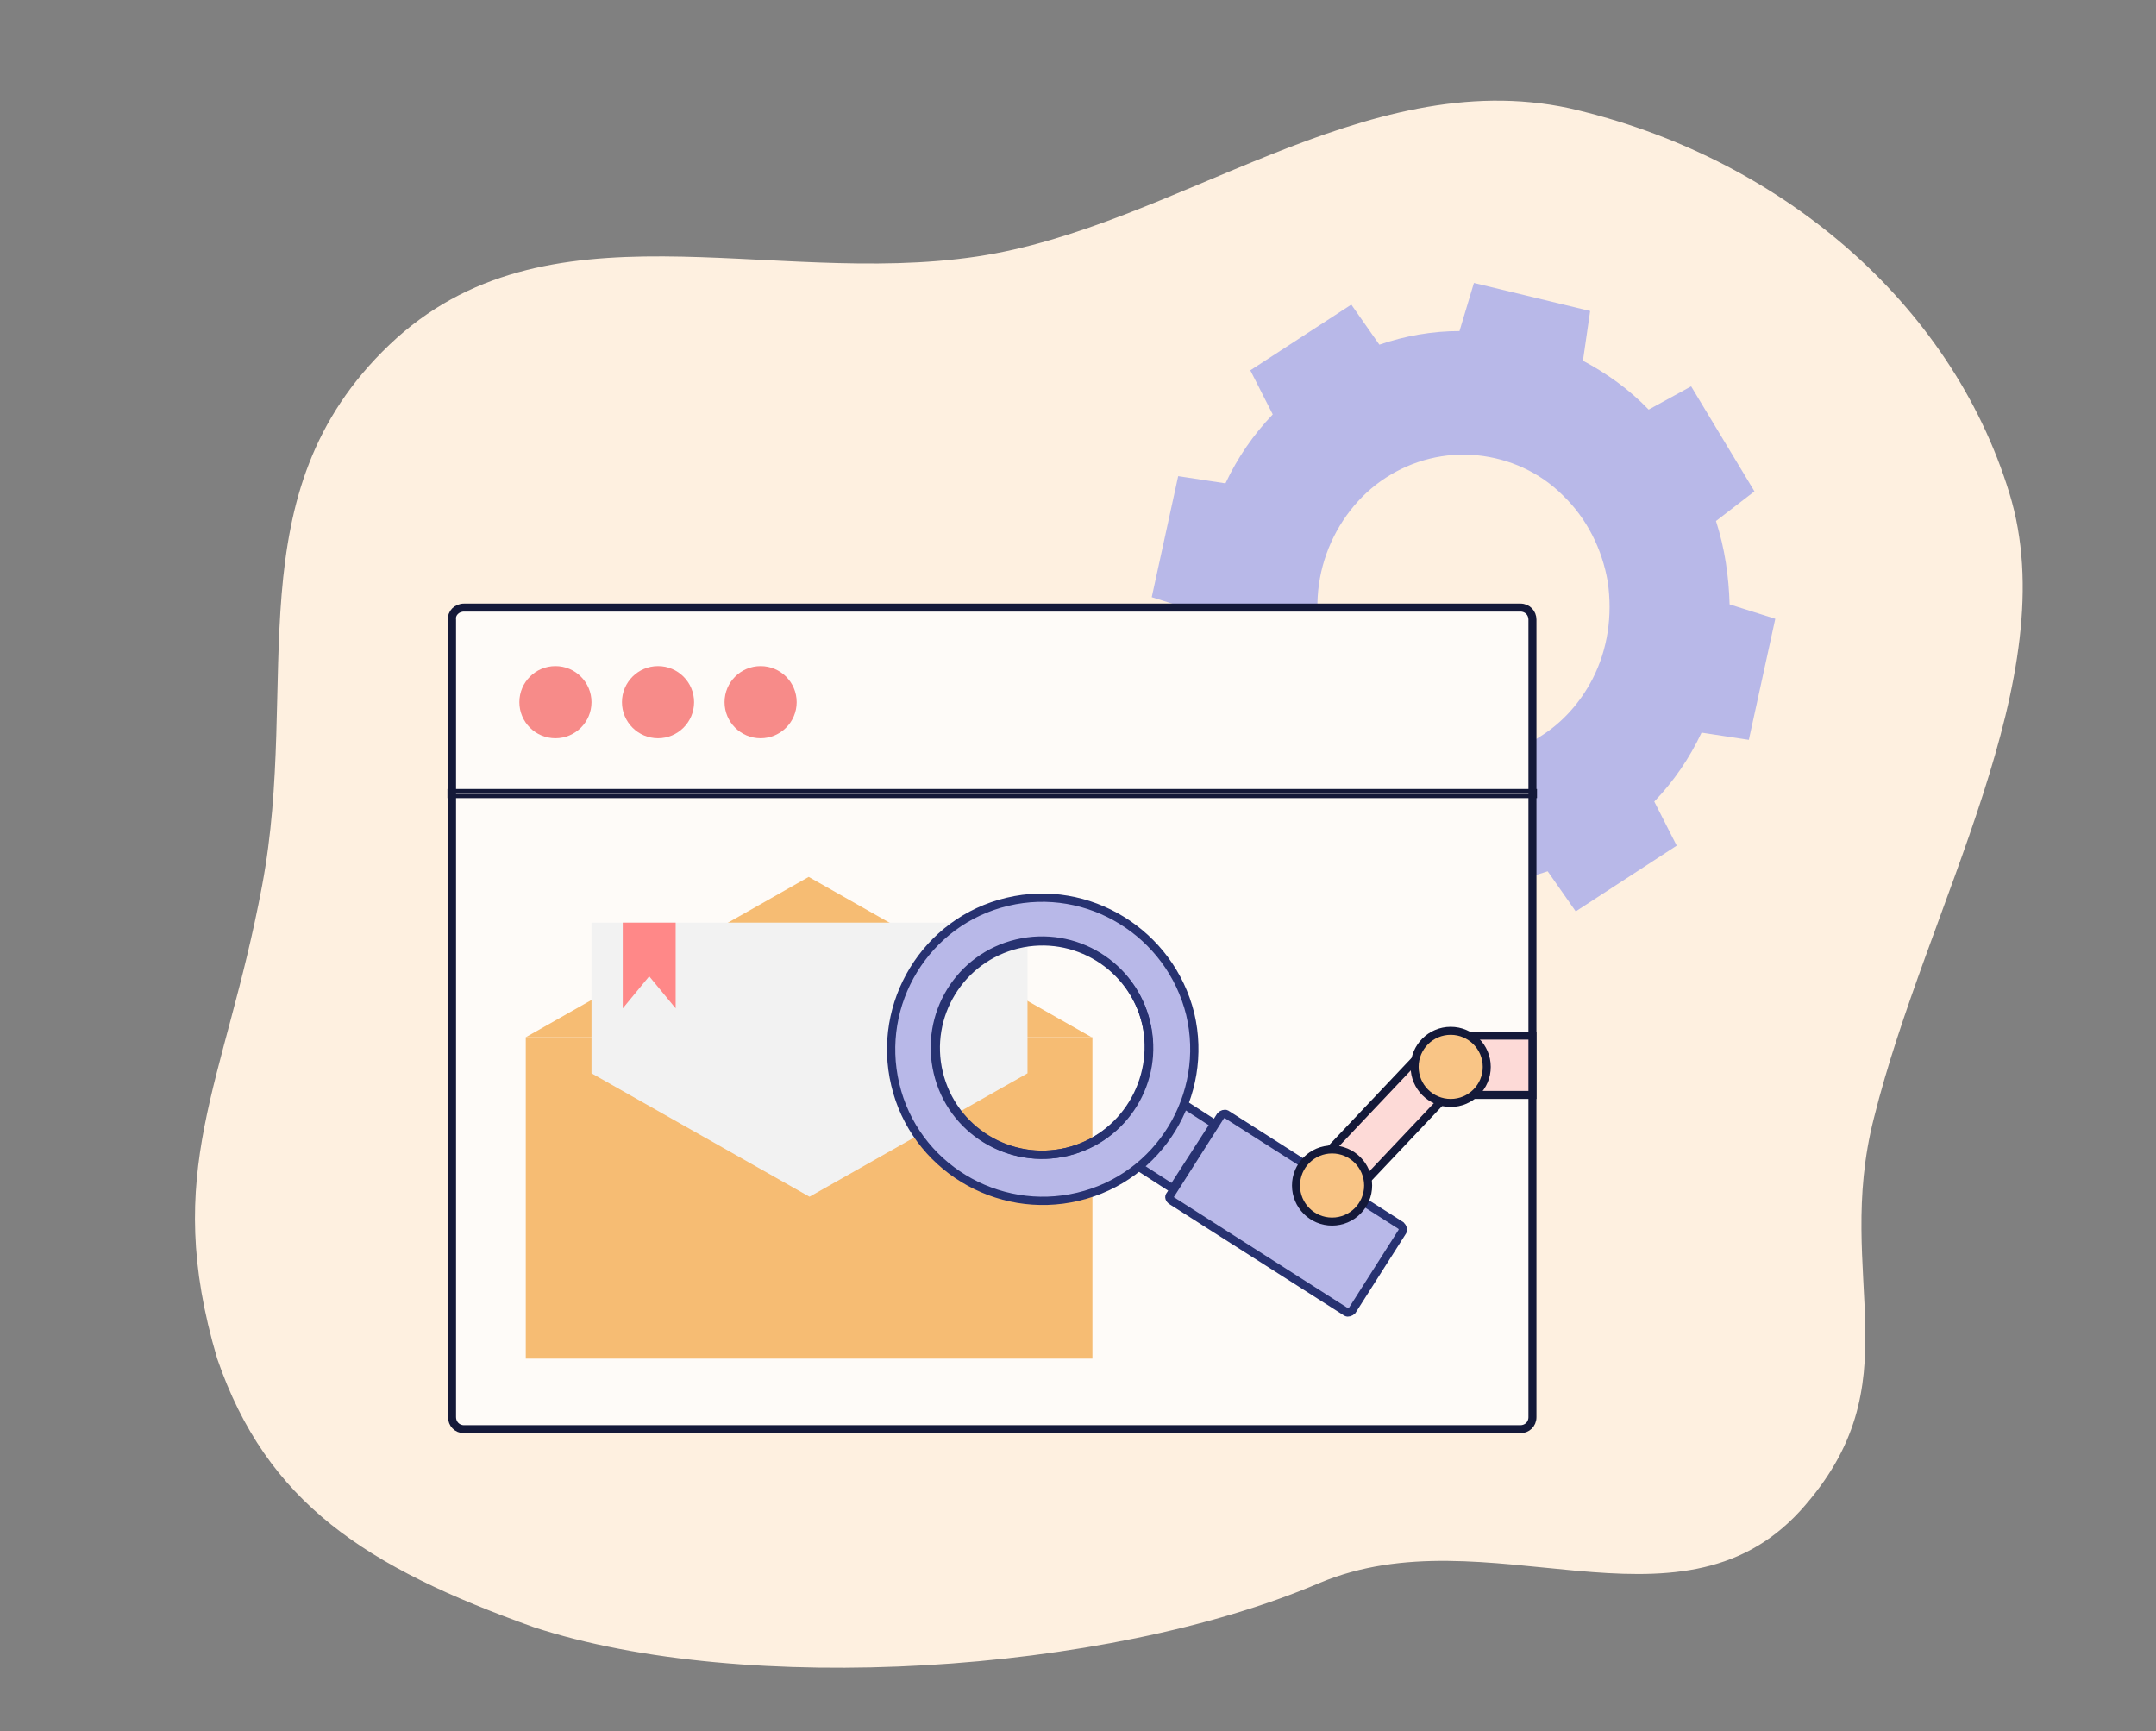 <?xml version="1.0" encoding="utf-8"?>
<!-- Generator: Adobe Illustrator 21.0.0, SVG Export Plug-In . SVG Version: 6.00 Build 0)  -->
<svg version="1.1" id="Layer_1" xmlns="http://www.w3.org/2000/svg" xmlns:xlink="http://www.w3.org/1999/xlink" x="0px" y="0px"
	 viewBox="0 0 269 216" style="enable-background:new 0 0 269 216;" xml:space="preserve">
<rect x="0" y="0" width="269" height="216" fill="#808080" stroke="none"/>
<style type="text/css">
	.st0{fill:#FFFFFF;}
	.st1{fill:#FEF0E0;}
	.st2{fill:#F78B89;}
	.st3{fill:#B8B8E8;}
	.st4{fill:#FEFBF8;stroke:#141939;}
	.st5{fill:none;stroke:#141939;stroke-width:0.54;}
	.st6{fill:#F6BC73;}
	.st7{fill:#F59E35;}
	.st8{fill:#F2F2F2;}
	.st9{fill:#FF8888;}
	.st10{fill:#B8B8E8;stroke:#273271;stroke-width:1.032;}
	.st11{fill:none;stroke:#273271;stroke-width:1.032;}
	.st12{fill:#FDDAD7;stroke:#141939;}
	.st13{fill:#F9C586;stroke:#141939;}
</style>
<path class="st0" d="M184,58.7c6.4,2.3,11.1,8.4,11.1,15.6v13.8c0,1.5,1.1,2.9,2.6,3.2c3.8,0.7,3.3,6.4-0.6,6.4h-37.3
	c-3.9,0-4.4-5.6-0.6-6.4c1.5-0.3,2.6-1.6,2.6-3.2V74.4c0-7.2,4.6-13.4,11.1-15.6c0.1-3.7,2.5-6.7,5.5-6.7
	C181.5,52.1,183.9,55,184,58.7z"/>
<path class="st1" d="M48.6,43c19.5-18.6,47.2-7.1,73.3-11c24.8-3.7,48.2-24,73.9-18.5c26.2,6,47.6,24.2,54.9,48
	c7.1,23-10.3,51.5-16.9,78c-5.1,20,5.3,33-9.2,49c-15.3,16.7-39.1,0.2-60,9c-26.7,11.4-71.8,14.1-98,5.5
	c-21-7.5-33.3-15.5-39.5-33.5c-7-23.6,0.9-34,5.6-59C37.5,85,29.1,61.6,48.6,43z"/>
<circle class="st2" cx="73" cy="88.5" r="4.5"/>
<path class="st3" d="M181.3,116.4l-14.5-3.5l0.9-6.2c-3-1.6-5.8-3.6-8.2-6.1l-5.3,2.9l-7.9-13.1l4.8-3.7c-1.1-3.4-1.6-6.9-1.7-10.4
	l-5.7-1.8l3.3-15.1l5.9,0.9c1.5-3.2,3.5-6.1,5.9-8.6l-2.8-5.5l12.6-8.2l3.5,5c3.2-1.1,6.6-1.7,10-1.7l1.8-6l14.5,3.5l-0.9,6.2
	c3,1.6,5.8,3.6,8.2,6.1l5.3-2.9l7.9,13.1l-4.8,3.7c1.1,3.4,1.6,6.9,1.7,10.4l5.7,1.8l-3.3,15.1l-5.9-0.9c-1.5,3.2-3.5,6.1-5.9,8.6
	l2.8,5.5l-12.6,8.2l-3.5-5c-3.2,1.1-6.6,1.7-10,1.7L181.3,116.4z M198.7,84.7c1.9-3.7,2.5-7.9,1.9-12.1c-0.7-4.1-2.6-7.9-5.6-10.8
	c-2.9-2.9-6.7-4.6-10.7-5c-4-0.4-8,0.6-11.4,2.8c-3.4,2.2-6,5.6-7.4,9.5c-1.4,3.9-1.5,8.2-0.3,12.2c1.2,4,3.6,7.5,6.9,9.9
	c3.3,2.4,7.2,3.6,11.2,3.5c3.2-0.1,6.3-1.1,9-2.9C195,90.1,197.2,87.6,198.7,84.7z"/>
<circle class="st2" cx="86" cy="88.5" r="4.5"/>
<path class="st3" d="M99.6,86.8h60.9c0.8,0,1.4,0.6,1.4,1.4l0,0c0,0.8-0.6,1.4-1.4,1.4H99.6c-0.8,0-1.4-0.6-1.4-1.4l0,0
	C98.1,87.5,98.8,86.8,99.6,86.8z"/>
<path class="st4" d="M57.9,75.8h131.8c0.9,0,1.5,0.7,1.5,1.5v99.5c0,0.9-0.7,1.5-1.5,1.5H57.9c-0.9,0-1.5-0.7-1.5-1.5V77.3
	C56.3,76.5,57,75.8,57.9,75.8z"/>
<rect x="56.1" y="98.7" class="st5" width="135.4" height="0.6"/>
<circle class="st2" cx="69.3" cy="87.6" r="4.5"/>
<circle class="st2" cx="82.1" cy="87.6" r="4.5"/>
<circle class="st2" cx="94.9" cy="87.6" r="4.5"/>
<g>
	<path class="st6" d="M136.3,129.4H65.6v40.1h70.7V129.4z"/>
	<path class="st7" d="M73.7,134l-8.1-4.6"/>
	<path class="st6" d="M65.6,129.4l35.3-20l35.3,20H65.6z"/>
	<path class="st8" d="M128.2,115.1v18.8l-27.2,15.4l-27.2-15.4v-18.8H128.2z"/>
	<path class="st9" d="M84.3,115.1v10.7l-3.3-4l-3.3,4v-10.7H84.3z"/>
</g>
<g>
	
		<rect x="141.7" y="140.1" transform="matrix(0.542 -0.841 0.841 0.542 -52.848 188.601)" class="st10" width="9.6" height="5.4"/>
	<path class="st10" d="M125.7,112.5c-10.2,2.4-16.4,12.7-14,22.8c2.4,10.2,12.7,16.4,22.8,14c10.2-2.4,16.4-12.7,14-22.8
		C146,116.4,135.8,110.1,125.7,112.5z M133.1,143.7c-7.2,1.7-14.4-2.7-16.1-9.9c-1.7-7.2,2.7-14.4,9.9-16.1
		c7.2-1.7,14.4,2.7,16.1,9.9C144.6,134.8,140.2,142,133.1,143.7z"/>
	<ellipse transform="matrix(0.973 -0.233 0.233 0.973 -26.875 33.872)" class="st11" cx="130" cy="130.7" rx="13.3" ry="13.3"/>
	<path class="st10" d="M146,149.1l6.3-9.9c0.2-0.2,0.5-0.3,0.7-0.2l21.8,13.9c0.2,0.2,0.3,0.5,0.2,0.7l-6.3,9.9
		c-0.2,0.2-0.5,0.3-0.7,0.2l-21.8-13.9C145.9,149.6,145.8,149.3,146,149.1z"/>
</g>
<g>
	<path class="st12" d="M183.9,136.6h7.3l0-7.4l-8,0"/>
	
		<rect x="165.9" y="136.6" transform="matrix(0.687 -0.726 0.726 0.687 -47 169.849)" class="st12" width="15.8" height="5.9"/>
	<circle class="st13" cx="181" cy="133.1" r="4.5"/>
	<circle class="st13" cx="166.2" cy="147.9" r="4.5"/>
</g>
</svg>
